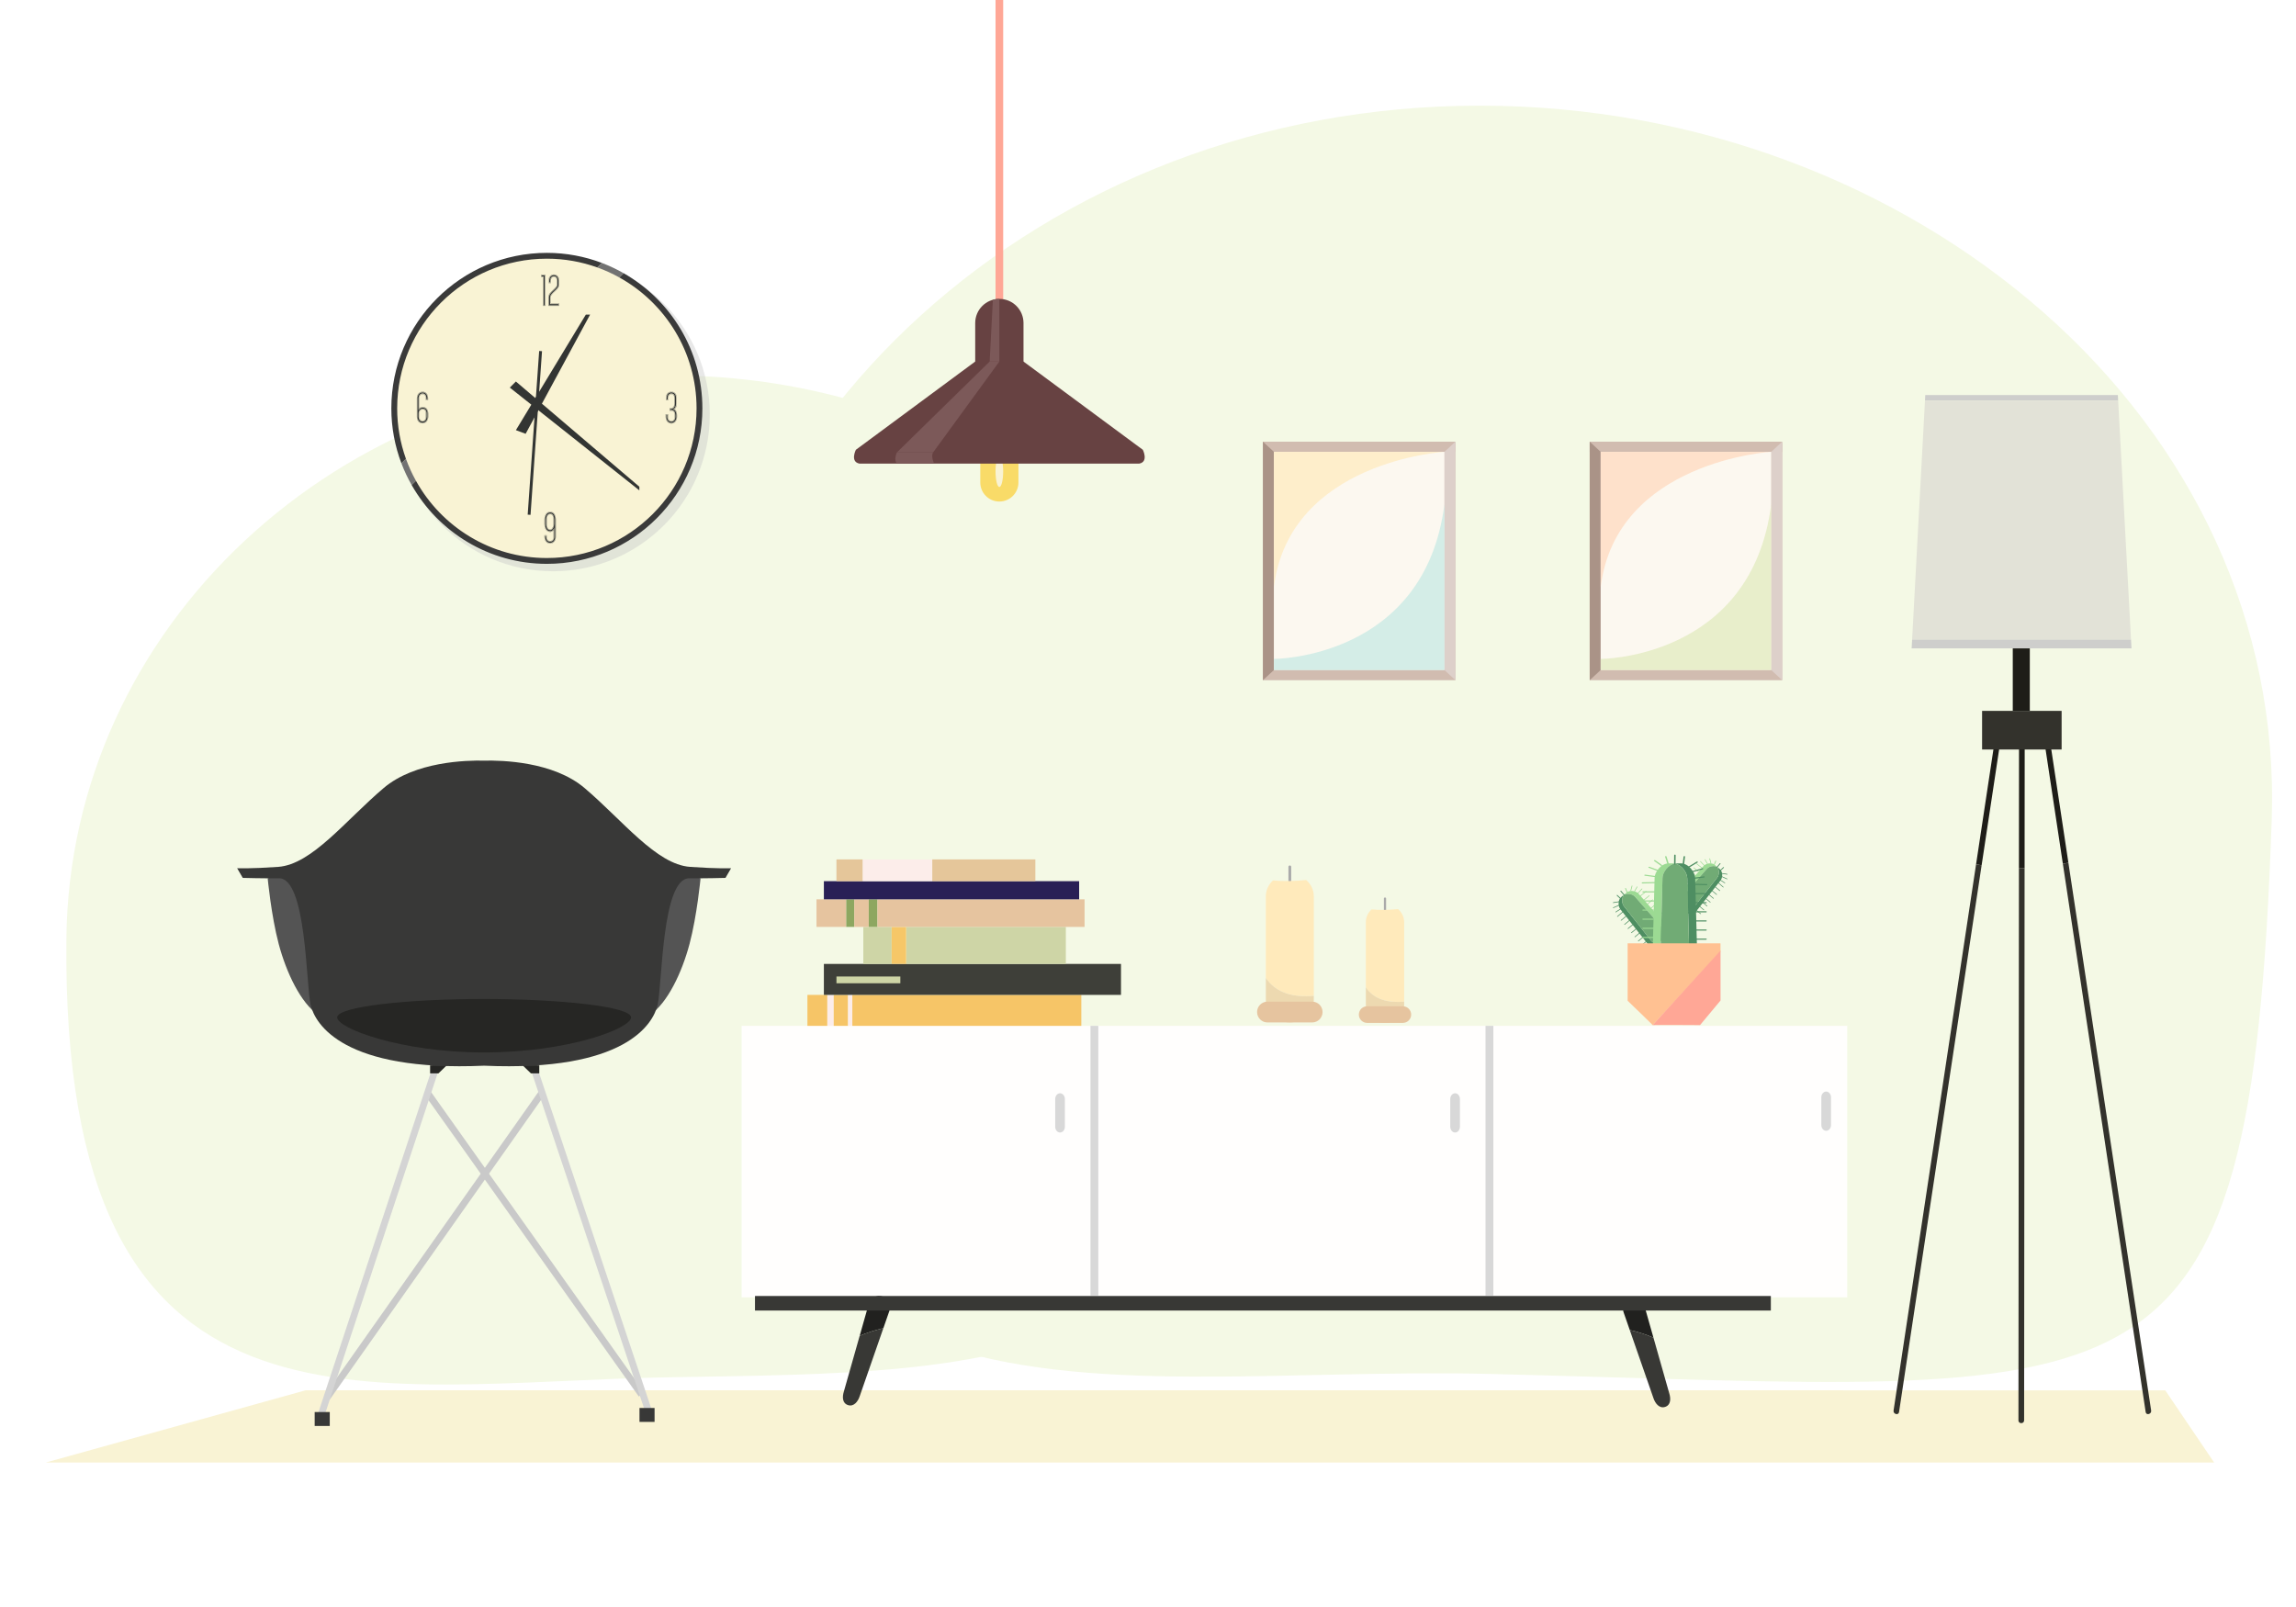 <svg enable-background="new 0 0 720 503.999" height="503.999" viewBox="0 0 720 503.999" width="720" xmlns="http://www.w3.org/2000/svg"><path d="m0 0h720.533v503.999h-720.533z" fill="#fff"/><path d="m694.333 458.695h-680l81.542-22.672 583.125.022z" fill="#f9f3d4"/><path d="m400.735 294.381c-6.161 137.56-85.513 135.806-190.409 137.56-96.068 1.606-191.209 26.698-189.506-137.56 1.01-97.534 85.046-176.61 189.957-176.61s194.323 79.168 189.958 176.61z" fill="#f4f9e5"/><path d="m712.381 257.275c-6.714 193.704-38.714 178.759-244.428 173.645-129.036-3.208-254.491 34.82-252.266-173.645 1.32-123.786 111.188-224.144 248.346-224.144 68.135 0 131.269 24.795 176.856 64.909 46.185 40.639 73.65 96.971 71.492 159.235z" fill="#f4f9e5"/><path d="m509.11 411.487c-.572-1.803.426-3.728 2.226-4.298 1.802-.57 3.727.429 4.296 2.228l2.871 10.112c-2.441-1.056-4.904-1.814-7.43-2.399z" fill="#21211f"/><path d="m518.503 419.529 4.938 17.391c.572 1.801.498 3.762-1.302 4.334-1.802.57-3.118-1.109-3.688-2.908l-7.377-21.216c2.525.585 4.988 1.344 7.429 2.399z" fill="#383835"/><path d="m232.573 321.735h346.695v85.152h-346.695z" fill="#fffefd"/><path d="m278.974 410.917c.573-1.803-.425-3.728-2.225-4.298-1.802-.57-3.727.429-4.296 2.228l-2.871 10.112c2.441-1.056 4.904-1.814 7.43-2.399z" fill="#21211f"/><path d="m269.582 418.959-4.937 17.391c-.572 1.801-.499 3.762 1.301 4.334 1.802.57 3.118-1.109 3.688-2.908l7.377-21.216c-2.525.585-4.988 1.343-7.429 2.399z" fill="#383835"/><path d="m236.753 406.459h318.565v4.564h-318.565z" fill="#383835"/><path d="m341.957 321.735h2.459v84.58h-2.459z" fill="#d8d8d8"/><path d="m333.935 353.37c0 1.006-.68 1.818-1.519 1.818-.84 0-1.52-.812-1.52-1.818v-8.673c0-1.002.68-1.817 1.52-1.817.839 0 1.519.815 1.519 1.817z" fill="#d8d8d8"/><path d="m465.842 321.735h2.459v84.58h-2.459z" fill="#d8d8d8"/><path d="m457.82 353.37c0 1.006-.68 1.818-1.52 1.818s-1.52-.812-1.52-1.818v-8.673c0-1.002.68-1.817 1.52-1.817s1.52.815 1.52 1.817z" fill="#d8d8d8"/><path d="m574.186 352.832c0 1.006-.679 1.818-1.519 1.818s-1.52-.812-1.52-1.818v-8.673c0-1.002.68-1.817 1.52-1.817s1.519.815 1.519 1.817z" fill="#d8d8d8"/><path d="m664.138 123.898h-60.394l-.094 1.739h60.581z" fill="#cececc"/><path d="m664.231 125.637h-60.581l-4.034 74.966h68.649z" fill="#e2e2d7"/><path d="m599.616 200.603-.147 2.75h68.944l-.148-2.75z" fill="#cececc"/><path d="m631.181 203.353h5.345v19.597h-5.345z" fill="#1e1d18"/><path d="m627.05 234.071c.169-1.122-1.546-1.604-1.718-.473-1.886 12.482-3.77 24.964-5.654 37.447.579.125 1.157.236 1.736.344.226-1.49.45-2.98.676-4.473 1.652-10.947 3.306-21.897 4.96-32.845z" fill="#1e1d18"/><path d="m598.761 409.547c-1.653 10.947-3.307 21.896-4.961 32.846-.169 1.121 1.546 1.604 1.718.473 8.632-57.16 17.264-114.318 25.896-171.477-.579-.107-1.157-.219-1.736-.344-6.973 46.168-13.946 92.334-20.917 138.502z" fill="#33322c"/><path d="m648.002 266.441c-1.652-10.947-3.307-21.896-4.959-32.843-.172-1.131-1.887-.649-1.718.473 1.855 12.283 3.71 24.565 5.565 36.849.578-.111 1.156-.227 1.735-.35-.207-1.377-.415-2.752-.623-4.129z" fill="#1e1d18"/><path d="m646.891 270.92c7.003 46.367 14.005 92.732 21.008 139.102 1.652 10.947 3.307 21.896 4.959 32.844.172 1.131 1.887.648 1.718-.473-8.65-57.275-17.3-114.549-25.949-171.822-.58.122-1.158.238-1.736.349z" fill="#33322c"/><path d="m634.894 267.797c.01-11.32.02-22.641.029-33.962.001-1.147-1.779-1.147-1.78 0-.011 12.844-.021 25.691-.032 38.535.594-.008 1.187-.018 1.78-.037.001-1.513.002-3.024.003-4.536z" fill="#1e1d18"/><path d="m633.11 272.369c-.039 46.383-.079 92.766-.118 139.146-.01 11.322-.02 22.641-.029 33.961-.001 1.15 1.779 1.148 1.78 0 .049-57.715.099-115.43.147-173.145-.593.021-1.186.03-1.78.038z" fill="#33322c"/><path d="m646.502 235.065h-20.311-4.63v-12.115h24.941z" fill="#33322c"/><path d="m253.199 312.024h6.25v9.711h-6.25z" fill="#f6c567"/><path d="m259.449 312.024h2v9.711h-2z" fill="#fcedea"/><path d="m261.449 312.024h4.5v9.711h-4.5z" fill="#f6c567"/><path d="m265.949 312.024h1.333v9.711h-1.333z" fill="#fcedea"/><path d="m267.282 312.024h71.808v9.711h-71.808z" fill="#f6c567"/><path d="m258.359 302.312h93.174v9.713h-93.174z" fill="#3e3f39"/><path d="m262.304 306.258h20.031v2.124h-20.031z" fill="#ced5a6"/><path d="m270.727 290.703h8.877v11.608h-8.877z" fill="#ced5a6"/><path d="m284.156 290.703h50.078v11.608h-50.078z" fill="#ced5a6"/><path d="m279.604 290.703h4.553v11.608h-4.553z" fill="#f6c768"/><path d="m256.044 282.053h9.333v8.65h-9.333z" fill="#e6c49f"/><path d="m265.377 282.053h2.504v8.65h-2.504z" fill="#8da760"/><path d="m267.881 282.053h4.553v8.65h-4.553z" fill="#e6c49f"/><path d="m272.434 282.053h2.731v8.65h-2.731z" fill="#8da760"/><path d="m275.165 282.053h64.95v8.65h-64.95z" fill="#e6c49f"/><path d="m258.359 276.362h80.048v5.69h-80.048z" fill="#292056"/><path d="m270.499 269.533h21.852v6.829h-21.852z" fill="#fcedea"/><path d="m292.351 269.533h32.323v6.829h-32.323z" fill="#e5c69a"/><path d="m262.304 269.533h8.194v6.829h-8.194z" fill="#e5c69a"/><path d="m396.036 138.897h60.372v74.434h-60.372z" fill="#d1bcb0"/><path d="m396.036 138.52h60.372v3.186h-60.372z" fill="#d1bcb0"/><path d="m396.036 213.332v-74.812l3.444 3.186v68.44z" fill="#aa9387"/><path d="m452.963 210.146v-68.44l3.445-3.186v74.812z" fill="#ddd0ca"/><path d="m399.48 141.706h53.482v68.441h-53.482z" fill="#fcf8f0"/><path d="m399.48 206.66s47.379 0 53.482-48.573v52.059h-53.482z" fill="#c3e9e3" opacity=".7"/><path d="m452.963 141.706s-48.516 2.837-53.482 42.362v-42.362h43.521z" fill="#ffeabb" opacity=".7"/><path d="m498.512 138.897h60.372v74.434h-60.372z" fill="#d1bcb0"/><path d="m498.512 138.52h60.372v3.186h-60.372z" fill="#d1bcb0"/><path d="m498.512 213.332v-74.812l3.444 3.186v68.44z" fill="#aa9387"/><path d="m555.438 210.146v-68.44l3.446-3.186v74.812z" fill="#ddd0ca"/><path d="m501.956 141.706h53.482v68.441h-53.482z" fill="#fcf8f0"/><path d="m501.956 206.66s47.379 0 53.482-48.573v52.059h-53.482z" fill="#e0eabb" opacity=".7"/><path d="m555.438 141.706s-48.516 2.837-53.482 42.362v-42.362h43.521z" fill="#ffd8bb" opacity=".7"/><path d="m135.167 332.29h2.127v116.832h-2.127z" fill="#c9c9c9" transform="matrix(.817 .576 -.576 .817 249.976 -7.128)"/><path d="m110.156 389.005h115.547v2.128h-115.547z" fill="#c9c9c9" transform="matrix(.579 .816 -.816 .579 388.81 27.349)"/><path d="m128.438 388.315h113.917v2.127h-113.917z" fill="#d4d4d4" transform="matrix(.317 .948 -.948 .317 495.942 90.132)"/><path d="m117.487 332.465h2.128v115.113h-2.128z" fill="#d4d4d4" transform="matrix(.95 .314 -.314 .95 128.237 -17.504)"/><path d="m83.944 275.461s1.094 11.693 3.458 20.606c2.365 8.913 6.913 18.554 12.369 22.191s-2.365-39.106-6.73-42.018c-4.365-2.908-9.097-.779-9.097-.779z" fill="#545454"/><path d="m137.5 336.63h-2.625v-2.52l5.251-.012z" fill="#262624"/><path d="m166.486 336.63h2.625v-2.52l-5.251-.012z" fill="#262624"/><path d="m98.68 442.855h4.729v4.365h-4.729z" fill="#383837"/><path d="m200.538 441.582h4.729v4.365h-4.729z" fill="#383837"/><path d="m219.683 275.461s-1.094 11.693-3.458 20.606-6.913 18.554-12.369 22.191c-5.457 3.638 2.364-39.106 6.729-42.018 4.365-2.908 9.098-.779 9.098-.779z" fill="#545454"/><path d="m216.406 271.877c-10.58-.747-21.1-14.552-33.105-24.738-9.803-8.318-25.908-8.715-31.488-8.581-5.579-.134-21.684.263-31.488 8.581-12.005 10.186-22.525 23.991-33.104 24.738-8.674.611-12.854.425-12.854.425l1.759 3.03s6.73.185 11.337.122c8.67-.122 8.489 33.528 9.944 39.712 1.434 6.094 10.309 21.001 54.406 19.065 44.097 1.936 52.973-12.972 54.407-19.065 1.455-6.184 1.273-39.834 9.943-39.712 4.608.062 11.338-.122 11.338-.122l1.758-3.03c.001 0-4.179.186-12.853-.425z" fill="#383837"/><path d="m197.889 319.084c0 3.43-19.507 10.991-46.236 10.991-25.905 0-45.916-7.562-45.916-10.991s22.247-5.779 45.916-5.779 46.236 2.349 46.236 5.779z" fill="#262624"/><circle cx="173.426" cy="130.005" fill="#c6c6c6" opacity=".4" r="49.159"/><circle cx="171.491" cy="128.07" fill="#f9f3d4" r="47.855"/><path d="m127.301 143.897c-1.777-4.948-2.752-10.275-2.752-15.827 0-25.884 21.058-46.942 46.942-46.942 5.552 0 10.879.975 15.827 2.753l1.419-1.419c-5.365-2.036-11.176-3.16-17.246-3.16-26.892 0-48.769 21.877-48.769 48.769 0 6.07 1.124 11.88 3.16 17.246z" fill="#3a3a3a"/><path d="m127.301 143.897-1.418 1.418c.898 2.368 1.979 4.647 3.219 6.823l1.339-1.339c-1.222-2.2-2.278-4.505-3.14-6.902z" fill="#727272"/><path d="m195.56 85.681-1.34 1.34c14.426 8.018 24.213 23.407 24.213 41.049 0 25.884-21.058 46.942-46.942 46.942-17.642 0-33.032-9.788-41.05-24.213l-1.339 1.339c8.397 14.738 24.248 24.7 42.389 24.7 26.891 0 48.768-21.877 48.768-48.768 0-18.142-9.962-33.992-24.699-42.389z" fill="#3a3a3a"/><path d="m188.737 82.461-1.419 1.419c2.397.861 4.702 1.917 6.902 3.14l1.34-1.34c-2.176-1.239-4.455-2.321-6.823-3.219z" fill="#727272"/><path d="m161.778 134.908 3.053 1.145 20.214-37.38h-1.335z" fill="#333533"/><path d="m161.778 119.652-1.907 1.907 40.622 32.23v-1.144z" fill="#333533"/><path d="m167.148 110.052h.895v51.43h-.895z" fill="#333533" transform="matrix(.998 .07 -.07 .998 9.967 -11.455)"/><path d="m171.02 86.174v9.752h-.739v-9h-.598v-.752zm-1.283.069v.613h.614v9h.599v-9.613zm1.087.126v9.362h-.348v-9.014h-.627v-.348z" fill="#333533"/><path d="m175.324 89.461c-.013.711-.654 1.31-1.351 1.965-.641.585-1.24 1.17-1.268 1.728v2.006h2.619v.766h-3.357v-2.786c.042-.878.78-1.603 1.519-2.271.543-.488 1.1-1.06 1.114-1.408v-1.49c0-.865-.46-1.129-.905-1.129-.628 0-.948.487-.948 1.17v.752h-.71v-.78c0-1.351.878-1.895 1.658-1.895.724 0 1.629.488 1.629 1.867zm-.069-1.504c0-1.337-.878-1.797-1.561-1.797-.766 0-1.589.53-1.589 1.825v.711h.571v-.683c0-.725.349-1.24 1.018-1.24.473 0 .989.279.989 1.198v1.49c-.014.376-.6.961-1.144 1.449-.71.64-1.463 1.407-1.503 2.229v2.717h3.218v-.626h-2.62v-2.09c.027-.571.654-1.156 1.282-1.755.697-.642 1.338-1.24 1.338-1.923v-1.505zm-.112 1.504c-.014.627-.641 1.198-1.295 1.812-.668.627-1.309 1.226-1.337 1.867v2.23h2.633v.361h-2.981c0-.195 0-2.396 0-2.591.042-.794.739-1.462 1.449-2.117.585-.53 1.184-1.129 1.198-1.561v-1.49c0-1.032-.571-1.337-1.114-1.337-.752 0-1.143.585-1.143 1.379v.544h-.32v-.572c0-1.198.766-1.7 1.463-1.7.641 0 1.448.433 1.448 1.672v1.503z" fill="#333533"/><path d="m209.969 128.017h.529c.627-.041.948-.626.948-1.295v-1.992c0-.78-.376-1.142-.877-1.142-.641 0-1.003.459-1.003 1.156v.766h-.697v-.78c0-1.477.92-1.881 1.7-1.881.863 0 1.616.585 1.616 1.868v2.005c0 .836-.223 1.24-.683 1.63.613.348.795 1.087.795 1.854v.542c0 1.129-.641 2.076-1.755 2.076-1.046 0-1.784-.85-1.784-2.062v-.878h.71v.878c0 .766.39 1.281 1.074 1.281.64 0 1.03-.529 1.03-1.296v-.542c0-.753-.265-1.421-1.059-1.421h-.543v-.767zm.069.697h.474c.836 0 1.128.697 1.128 1.492v.542c0 .794-.418 1.366-1.1 1.366-.725 0-1.143-.544-1.143-1.352v-.809h-.571v.809c0 1.17.71 1.992 1.714 1.992 1.072 0 1.686-.891 1.686-2.007v-.542c0-.864-.251-1.506-.836-1.84.515-.39.724-.934.724-1.644v-2.005c0-1.241-.71-1.812-1.545-1.812-.753 0-1.631.404-1.631 1.825v.71h.572v-.696c0-.738.376-1.212 1.059-1.212.515 0 .947.376.947 1.198v1.992c0 .71-.347 1.323-1.017 1.366h-.46v.627zm.126-.501h.348c.738-.028 1.128-.71 1.128-1.491v-1.992c0-.905-.473-1.338-1.072-1.338-.753 0-1.185.53-1.185 1.352v.557h-.321v-.571c0-1.31.822-1.685 1.505-1.685.766 0 1.421.515 1.421 1.672v2.005c0 .724-.279 1.31-.878 1.658.696.265.989.905.989 1.826v.542c0 1.031-.571 1.867-1.56 1.867-.933 0-1.589-.751-1.589-1.853v-.669h.321v.669c0 .891.473 1.477 1.268 1.477.766 0 1.226-.614 1.226-1.492v-.542c0-.864-.32-1.63-1.254-1.63h-.348v-.362z" fill="#333533"/><path d="m134.28 129.689v1.045c-.028 1.143-.626 2.048-1.77 2.048-1.142 0-1.783-.905-1.783-2.048v-5.824c0-1.156.71-2.048 1.798-2.048 1.114 0 1.712.836 1.712 2.062v.529h-.71v-.529c0-.767-.333-1.323-1.002-1.323-.655 0-1.046.501-1.074 1.309v3.163c.293-.278.725-.445 1.087-.445 1.046-.001 1.742.724 1.742 2.061zm-2.897-1.449v-3.33c.028-.849.445-1.364 1.143-1.364.71 0 1.059.57 1.059 1.379v.459h.584v-.459c0-1.185-.584-1.993-1.643-1.993-1.046 0-1.728.85-1.728 1.978v5.824c0 1.115.614 1.979 1.713 1.979 1.115 0 1.671-.849 1.699-1.979v-1.045c0-1.282-.668-1.992-1.671-1.992-.404 0-.836.195-1.156.543zm2.703 1.449v1.045c-.028 1.045-.559 1.839-1.575 1.839-1.017 0-1.588-.809-1.588-1.839 0-1.491 0-4.583 0-5.824 0-1.045.627-1.853 1.603-1.853.989 0 1.519.767 1.519 1.868v.334h-.334v-.334c0-.892-.391-1.519-1.184-1.519-.767 0-1.241.571-1.268 1.504v3.693c.292-.502.822-.767 1.282-.767.932 0 1.545.655 1.545 1.853zm-.336 0c0-1.03-.432-1.504-1.211-1.504-.794 0-1.268.669-1.268 1.49 0-.027 0 .781 0 1.06 0 .794.432 1.463 1.239 1.463.822 0 1.24-.668 1.24-1.477zm-.125 1.031c0 .738-.376 1.352-1.115 1.352-.738 0-1.114-.613-1.114-1.337v-1.06c0-.751.417-1.365 1.142-1.365.71 0 1.086.446 1.086 1.379v1.031zm-.07-1.031c0-.892-.361-1.309-1.016-1.309-.683 0-1.087.571-1.087 1.295v1.06c0 .683.376 1.268 1.059 1.268.698 0 1.044-.585 1.044-1.282z" fill="#333533"/><path d="m174.294 168.399c0 1.17-.669 2.062-1.811 2.062-1.074 0-1.742-.961-1.742-2.076v-.529h.709v.529c0 .725.377 1.296 1.032 1.296.737 0 1.114-.558 1.114-1.282v-2.117c-.265.292-.655.543-1.058.543-1.394 0-1.797-1.338-1.797-2.508v-1.366c0-1.185.501-2.438 1.797-2.438 1.268 0 1.755 1.171 1.755 2.453v5.433zm-.069-5.434c0-1.24-.475-2.383-1.686-2.383-1.254 0-1.742 1.212-1.742 2.369v1.366c0 1.142.39 2.438 1.742 2.438.445 0 .864-.293 1.114-.655v2.299c0 .752-.39 1.351-1.17 1.351-.712 0-1.088-.613-1.088-1.365v-.473h-.584v.473c0 1.073.64 2.007 1.672 2.007 1.1 0 1.741-.851 1.741-1.993v-5.434zm-.112 5.434c0 1.059-.6 1.853-1.629 1.853-.962 0-1.546-.863-1.546-1.867v-.334h.333v.334c0 .836.432 1.491 1.213 1.491.863 0 1.295-.655 1.295-1.477v-2.829c-.181.572-.642 1.045-1.239 1.045-1.254 0-1.617-1.226-1.617-2.298 0-.433 0-.85 0-1.366 0-1.087.459-2.244 1.617-2.244 1.128 0 1.574 1.087 1.574 2.258v5.434zm-.363-5.434c0-.892-.25-1.881-1.211-1.881-.919 0-1.269.976-1.269 1.867v1.366c0 .752.209 1.923 1.269 1.923.864 0 1.211-1.143 1.211-1.937zm-.11 1.338c0 .738-.335 1.811-1.101 1.811-.961 0-1.144-1.101-1.144-1.797v-1.366c0-.822.321-1.727 1.144-1.727.864 0 1.101.919 1.101 1.741zm-.071-1.338c0-.794-.222-1.686-1.03-1.686-.781 0-1.073.878-1.073 1.672v1.366c0 .668.167 1.727 1.073 1.727.724 0 1.03-1.031 1.03-1.741z" fill="#333533"/><path d="m526.734 282.209 8.527-9.728c.596-.715 2.174-1.163 3.231-.558-.067-.081-.141-.154-.222-.222l-.282-.234-.28-.232c-1.039-.864-2.848-.402-3.494.376l-8.525 9.729c-.647.777-.069 2.322.97 3.186l.281.233.281.234c.08.066.165.129.252.189-.886-.885-1.334-2.256-.739-2.973z" fill="#9cda93"/><path d="m539.547 276.126c.647-.776.812-2.689-.229-3.553l-.281-.234-.279-.234c-.084-.068-.173-.129-.265-.181.789.935.602 2.615.007 3.331l-7.968 10.111c-.596.716-2.025.527-3.059-.184.075.074.151.147.233.213l.28.234.281.233c1.039.864 2.664 1.15 3.311.374z" fill="#4e8e62"/><path d="m530.532 285.366 7.968-10.111c.595-.716.782-2.396-.007-3.331-1.058-.605-2.636-.157-3.231.558l-8.527 9.728c-.596.717-.147 2.088.739 2.974 1.033.71 2.463.898 3.058.182z" fill="#71ab75"/><path d="m536.036 269.311c.122.461.242.921.364 1.382.038.141.262.153.225.013-.12-.46-.242-.921-.362-1.381-.038-.143-.263-.155-.227-.014z" fill="#9cda93"/><path d="m537.943 269.956c-.159.392-.321.78-.481 1.173-.046.115.175.233.222.119.161-.392.321-.782.48-1.173.049-.116-.174-.235-.221-.119z" fill="#9cda93"/><path d="m534.574 269.612c.241.421.481.841.723 1.261.078.135.282.094.204-.044-.24-.421-.482-.84-.723-1.26-.079-.135-.283-.092-.204.043z" fill="#9cda93"/><path d="m533.175 270.232c.493.533.986 1.066 1.479 1.6.11.119.278.022.169-.098-.492-.533-.986-1.066-1.478-1.6-.111-.117-.281-.022-.17.098z" fill="#9cda93"/><path d="m532.009 270.989c.642.509 1.282 1.019 1.923 1.529.129.102.25-.044.121-.146-.641-.51-1.281-1.021-1.923-1.529-.129-.102-.25.044-.121.146z" fill="#9cda93"/><path d="m531.104 272.244c.515.428 1.029.856 1.544 1.284.126.105.247-.041.121-.146-.515-.427-1.029-.854-1.543-1.283-.126-.105-.247.04-.122.145z" fill="#9cda93"/><path d="m530.102 273.451c.524.437 1.048.873 1.574 1.309.125.105.248-.041.121-.146-.523-.437-1.049-.873-1.574-1.309-.126-.106-.248.042-.121.146z" fill="#9cda93"/><path d="m529.099 274.657c.455.378.908.756 1.363 1.135.126.104.249-.041.121-.146-.455-.378-.908-.756-1.363-1.134-.127-.106-.248.04-.121.145z" fill="#9cda93"/><path d="m528.095 275.864c.442.369.887.737 1.33 1.106.128.105.249-.04.122-.146-.443-.369-.888-.738-1.331-1.106-.128-.105-.249.041-.121.146z" fill="#9cda93"/><path d="m527.092 277.071c.52.433 1.041.866 1.562 1.299.127.105.248-.042.122-.146-.521-.434-1.042-.866-1.562-1.299-.128-.106-.249.041-.122.146z" fill="#9cda93"/><path d="m526.088 278.278c.574.477 1.149.955 1.725 1.432.127.106.248-.04.121-.146-.575-.478-1.15-.956-1.724-1.432-.127-.106-.249.04-.122.146z" fill="#9cda93"/><path d="m525.085 279.485c.521.432 1.042.866 1.562 1.298.127.106.25-.041.122-.146-.521-.434-1.042-.866-1.562-1.299-.127-.106-.249.041-.122.147z" fill="#9cda93"/><g fill="#4e8e62"><path d="m541.577 274.07c-.55-.086-1.099-.17-1.648-.256-.149-.023-.094.196.053.219.549.086 1.099.172 1.648.256.147.023.093-.197-.053-.219z"/><path d="m540.403 271.971c-.333.312-.665.626-.997.938-.09.085.107.247.196.164.331-.314.664-.627.998-.94.089-.085-.108-.247-.197-.162z"/><path d="m539.325 270.739c-.335.391-.668.783-1.002 1.175-.079.093.116.256.195.164.334-.393.668-.784 1.002-1.176.082-.093-.115-.256-.195-.163z"/><path d="m541.616 275.572c-.574-.256-1.149-.512-1.723-.766-.146-.063-.213.119-.066.185.575.256 1.149.51 1.724.763.145.065.211-.117.065-.182z"/><path d="m540.916 276.817c-.614-.387-1.229-.774-1.842-1.161-.139-.088-.202.098-.064.185.613.386 1.228.773 1.842 1.161.137.087.201-.099.064-.185z"/><path d="m540.441 278.142c-.617-.538-1.235-1.075-1.854-1.612-.125-.108-.245.037-.12.146.616.538 1.233 1.074 1.853 1.612.123.107.244-.039.121-.146z"/><path d="m539.373 279.259c-.516-.429-1.03-.856-1.545-1.285-.126-.104-.247.042-.121.146.515.429 1.029.856 1.545 1.284.127.106.248-.04.121-.145z"/><path d="m538.37 280.466c-.525-.437-1.051-.873-1.575-1.31-.126-.105-.247.041-.121.146.524.437 1.05.873 1.575 1.31.126.105.247-.041.121-.146z"/><path d="m537.367 281.672c-.455-.378-.91-.757-1.364-1.134-.127-.106-.249.042-.122.147.454.376.909.755 1.363 1.133.128.106.249-.041.123-.146z"/><path d="m536.363 282.879c-.444-.369-.887-.737-1.331-1.106-.126-.105-.248.04-.122.146.443.369.888.738 1.332 1.106.127.105.248-.041.121-.146z"/><path d="m535.36 284.086c-.521-.434-1.042-.867-1.562-1.3-.128-.105-.25.042-.123.146.52.434 1.041.866 1.562 1.299.128.106.25-.04.123-.145z"/><path d="m534.357 285.292c-.575-.479-1.149-.955-1.725-1.434-.126-.104-.248.041-.121.146.575.479 1.149.957 1.725 1.434.126.105.247-.041.121-.146z"/><path d="m533.354 286.499c-.521-.433-1.042-.866-1.562-1.299-.127-.105-.249.04-.122.146.521.433 1.041.866 1.563 1.299.125.106.247-.041.121-.146z"/></g><path d="m521.914 291.721-9.174-10.465c-.641-.769-2.337-1.251-3.476-.599.072-.087.151-.167.238-.238l.304-.254.302-.249c1.118-.93 3.063-.433 3.759.403l9.172 10.466c.695.837.073 2.499-1.043 3.427l-.303.252-.303.252c-.087.071-.178.139-.271.204.955-.954 1.436-2.429.795-3.199z" fill="#9cda93"/><path d="m508.131 285.177c-.695-.835-.871-2.894.246-3.821l.302-.253.303-.251c.089-.073.185-.14.283-.194-.849 1.005-.646 2.812-.007 3.583l8.571 10.877c.641.771 2.18.567 3.291-.197-.082.078-.164.158-.252.229l-.301.252-.304.251c-1.117.931-2.866 1.237-3.561.402z" fill="#4e8e62"/><path d="m517.829 295.117-8.571-10.877c-.64-.771-.842-2.578.007-3.583 1.139-.652 2.835-.17 3.476.599l9.174 10.465c.641.771.16 2.245-.794 3.199-1.112.765-2.651.968-3.292.197z" fill="#71ab75"/><path d="m511.907 277.846c-.131.495-.26.99-.391 1.485-.042.152-.281.165-.241.014.129-.494.261-.99.389-1.484.042-.154.284-.168.243-.015z" fill="#9cda93"/><path d="m509.856 278.54c.172.421.345.839.518 1.261.05.125-.188.252-.238.129-.174-.421-.347-.842-.517-1.263-.054-.124.187-.252.237-.127z" fill="#9cda93"/><path d="m513.481 278.171c-.261.452-.519.903-.777 1.356-.085.144-.304.099-.221-.048.259-.453.519-.904.778-1.355.085-.145.305-.1.22.047z" fill="#9cda93"/><path d="m514.987 278.837c-.531.574-1.063 1.147-1.591 1.721-.119.128-.3.023-.183-.104.529-.574 1.062-1.147 1.59-1.721.119-.129.301-.024.184.104z" fill="#9cda93"/><path d="m516.24 279.651c-.689.547-1.379 1.096-2.067 1.646-.139.108-.27-.048-.131-.157.689-.549 1.379-1.098 2.067-1.645.14-.11.271.047.131.156z" fill="#9cda93"/><path d="m517.214 281.002c-.554.46-1.108.921-1.662 1.381-.136.113-.265-.044-.13-.158.553-.458 1.107-.92 1.66-1.379.137-.115.268.042.132.156z" fill="#9cda93"/><path d="m518.293 282.3c-.565.469-1.128.938-1.694 1.407-.134.113-.267-.044-.13-.158.562-.469 1.128-.938 1.693-1.407.136-.113.268.045.131.158z" fill="#9cda93"/><path d="m519.371 283.597c-.489.406-.977.813-1.468 1.221-.134.112-.267-.044-.129-.157.489-.406.977-.813 1.466-1.22.137-.113.268.043.131.156z" fill="#9cda93"/><path d="m520.451 284.896c-.476.397-.954.793-1.431 1.19-.138.113-.269-.043-.132-.157.478-.397.955-.793 1.433-1.189.138-.115.267.042.13.156z" fill="#9cda93"/><path d="m521.529 286.194c-.559.465-1.118.931-1.679 1.396-.137.112-.268-.045-.132-.157.56-.466 1.12-.933 1.682-1.398.137-.112.267.046.129.159z" fill="#9cda93"/><path d="m522.609 287.492c-.617.514-1.236 1.027-1.854 1.541-.137.114-.268-.044-.131-.157.618-.515 1.236-1.028 1.854-1.54.137-.114.268.042.131.156z" fill="#9cda93"/><path d="m523.689 288.791c-.562.465-1.121.932-1.681 1.396-.137.114-.269-.043-.132-.157.561-.465 1.121-.931 1.681-1.396.137-.116.268.042.132.157z" fill="#9cda93"/><g fill="#4e8e62"><path d="m505.947 282.966c.592-.093 1.183-.184 1.773-.275.16-.025.102.211-.057.235-.591.093-1.182.185-1.773.275-.157.026-.099-.212.057-.235z"/><path d="m507.21 280.707c.357.336.716.673 1.073 1.01.096.091-.115.266-.212.177-.356-.339-.714-.675-1.072-1.012-.097-.093.114-.267.211-.175z"/><path d="m508.371 279.382c.359.422.718.844 1.077 1.264.086.101-.126.275-.21.177-.359-.422-.72-.843-1.078-1.264-.086-.102.124-.277.211-.177z"/><path d="m505.905 284.581c.618-.274 1.236-.55 1.853-.824.157-.068.23.13.072.199-.618.275-1.237.548-1.854.821-.156.07-.227-.126-.071-.196z"/><path d="m506.659 285.921c.66-.416 1.32-.833 1.98-1.249.149-.096.218.105.07.198-.661.414-1.321.831-1.981 1.249-.148.094-.216-.105-.069-.198z"/><path d="m507.169 287.346c.665-.58 1.329-1.157 1.994-1.734.135-.117.263.039.13.156-.663.578-1.328 1.154-1.993 1.734-.134.115-.263-.042-.131-.156z"/><path d="m508.319 288.548c.554-.463 1.106-.923 1.661-1.384.136-.111.267.046.131.158-.555.461-1.108.922-1.662 1.382-.137.113-.266-.043-.13-.156z"/><path d="m509.398 289.846c.563-.469 1.13-.938 1.693-1.408.136-.114.267.043.131.156-.564.47-1.13.939-1.695 1.409-.134.112-.264-.044-.129-.157z"/><path d="m510.477 291.143c.489-.406.979-.813 1.467-1.22.137-.113.269.046.132.158-.488.406-.978.813-1.468 1.221-.136.112-.267-.046-.131-.159z"/><path d="m511.557 292.441c.479-.397.954-.793 1.431-1.19.136-.113.269.043.132.157-.477.397-.955.793-1.432 1.189-.137.115-.268-.042-.131-.156z"/><path d="m512.635 293.74c.561-.468 1.122-.934 1.681-1.399.138-.112.269.046.131.159-.559.465-1.119.931-1.679 1.396-.137.113-.27-.043-.133-.156z"/><path d="m513.714 295.037c.619-.515 1.236-1.028 1.855-1.542.136-.113.267.043.131.157-.619.514-1.237 1.028-1.855 1.542-.136.113-.267-.044-.131-.157z"/><path d="m514.794 296.335c.562-.465 1.121-.931 1.681-1.396.137-.113.269.043.132.156-.562.466-1.12.933-1.682 1.396-.136.115-.267-.042-.131-.156z"/></g><path d="m520.724 298.933.616-23.56c0-1.694 1.689-4.161 3.876-4.544-.188-.034-.376-.053-.567-.053h-.668-.665c-2.462 0-4.456 2.756-4.456 4.597l-.615 23.56c0 1.841 2.609 3.333 5.071 3.333h.665.668c.189 0 .381-.012.573-.027-2.276-.209-4.498-1.609-4.498-3.306z" fill="#9cda93"/><path d="m531.587 275.487c0-1.84-1.997-4.711-4.458-4.711h-.667-.665c-.196 0-.392.019-.581.053 2.194.392 3.89 2.962 3.89 4.658l.614 23.445c0 1.697-2.222 3.098-4.498 3.306.192.016.384.027.575.027h.665.667c2.461 0 5.072-1.492 5.072-3.333z" fill="#4e8e62"/><path d="m529.72 298.933-.614-23.445c0-1.696-1.695-4.267-3.89-4.658-2.187.383-3.876 2.85-3.876 4.544l-.616 23.56c0 1.697 2.223 3.098 4.498 3.306 2.276-.21 4.498-1.61 4.498-3.307z" fill="#71ab75"/><path d="m518.732 270.029c.707.504 1.412 1.008 2.117 1.512.218.154.547-.091.329-.244-.704-.504-1.411-1.008-2.117-1.512-.215-.154-.545.09-.329.244z" fill="#9cda93"/><path d="m522.154 268.714c.231.733.46 1.468.692 2.202.068.217.517.125.448-.092-.23-.734-.46-1.469-.692-2.202-.067-.218-.516-.126-.448.092z" fill="#9cda93"/><path d="m517.034 272.156c.827.309 1.653.615 2.481.924.267.099.503-.198.234-.3-.826-.309-1.654-.615-2.48-.923-.268-.098-.502.199-.235.299z" fill="#9cda93"/><path d="m515.797 274.654 3.933.519c.292.04.417-.294.124-.333-1.312-.174-2.622-.347-3.934-.521-.292-.037-.418.295-.123.335z" fill="#9cda93"/><path d="m515.045 277.074c1.49-.033 2.981-.066 4.473-.1.299-.006.3-.353 0-.345-1.491.032-2.982.064-4.473.098-.3.008-.301.354 0 .347z" fill="#9cda93"/><path d="m515.239 279.884h3.657c.3 0 .3-.346 0-.346-1.219 0-2.438 0-3.657 0-.301 0-.301.346 0 .346z" fill="#9cda93"/><path d="m515.239 282.743h3.729c.301 0 .301-.347 0-.347-1.242 0-2.485 0-3.729 0-.301 0-.301.347 0 .347z" fill="#9cda93"/><path d="m515.239 285.602h3.231c.299 0 .299-.347 0-.347-1.078 0-2.154 0-3.231 0-.301 0-.301.347 0 .347z" fill="#9cda93"/><path d="m515.239 288.461h3.152c.301 0 .301-.347 0-.347-1.051 0-2.103 0-3.152 0-.301 0-.301.347 0 .347z" fill="#9cda93"/><path d="m515.239 291.32h3.701c.3 0 .3-.348 0-.348-1.233 0-2.468 0-3.701 0-.301.001-.301.348 0 .348z" fill="#9cda93"/><path d="m515.239 294.178h4.083c.301 0 .301-.346 0-.346-1.361 0-2.723 0-4.083 0-.301 0-.301.346 0 .346z" fill="#9cda93"/><path d="m515.239 297.037h3.701c.3 0 .3-.346 0-.346-1.233 0-2.468 0-3.701 0-.301 0-.301.346 0 .346z" fill="#9cda93"/><g fill="#4e8e62"><path d="m532.036 270.245c-.87.52-1.739 1.04-2.607 1.562-.233.14.098.383.329.244.869-.521 1.737-1.04 2.607-1.562.234-.139-.097-.383-.329-.244z"/><path d="m527.946 268.668c-.102.827-.203 1.654-.302 2.479-.028.223.438.22.465 0 .1-.825.2-1.652.302-2.479.027-.224-.438-.221-.465 0z"/><path d="m525 268.201c-.012.938-.022 1.875-.034 2.812-.002.223.463.223.465 0 .013-.938.023-1.874.034-2.812.004-.223-.461-.223-.465 0z"/><path d="m533.839 272.302c-1.101.312-2.203.624-3.304.936-.277.079-.157.413.124.334 1.101-.312 2.202-.624 3.302-.936.279-.079.159-.413-.122-.334z"/><path d="m534.309 274.861c-1.309.174-2.621.348-3.931.52-.296.039-.17.373.124.334 1.309-.174 2.62-.346 3.931-.519.295-.039.169-.373-.124-.335z"/><path d="m535.187 277.271c-1.492-.033-2.983-.067-4.474-.099-.301-.008-.3.337 0 .345 1.49.034 2.981.065 4.474.101.299.005.297-.342 0-.347z"/><path d="m534.992 280.08c-1.221 0-2.44 0-3.659 0-.3 0-.3.346 0 .346h3.659c.299 0 .299-.346 0-.346z"/><path d="m534.992 282.939c-1.244 0-2.488 0-3.731 0-.3 0-.3.346 0 .346h3.731c.299 0 .299-.346 0-.346z"/><path d="m534.992 285.797c-1.079 0-2.156 0-3.232 0-.3 0-.3.348 0 .348h3.232c.299 0 .299-.348 0-.348z"/><path d="m534.992 288.656c-1.052 0-2.104 0-3.154 0-.3 0-.3.346 0 .346h3.154c.299 0 .299-.346 0-.346z"/><path d="m534.992 291.516c-1.235 0-2.47 0-3.702 0-.301 0-.301.346 0 .346h3.702c.299-.001.299-.346 0-.346z"/><path d="m534.992 294.373c-1.362 0-2.724 0-4.085 0-.3 0-.3.347 0 .347h4.085c.299 0 .299-.347 0-.347z"/><path d="m534.992 297.232c-1.235 0-2.47 0-3.702 0-.301 0-.301.347 0 .347h3.702c.299 0 .299-.347 0-.347z"/></g><path d="m539.526 295.85h-29.12v18.008s8.029 7.727 7.838 7.646l21.282-23.016z" fill="#ffc192"/><path d="m518.244 321.503c1.724-.088 14.864 0 14.864 0l6.432-7.719v-15.653z" fill="#ffa796"/><path d="m404.04 271.859v4.621c0 .559.867.559.867 0 0-1.54 0-3.081 0-4.621 0-.558-.867-.558-.867 0z" fill="#aaa"/><path d="m411.995 312.321v-31.208c0-2.021-.924-3.838-2.391-5.117-3.518.342-7.061.46-10.41.126-1.383 1.271-2.241 3.037-2.241 4.991v25.583c3.288 4.935 8.949 6.161 15.042 5.625z" fill="#ffeabb"/><path d="m396.953 306.696v6.96c0 3.871 3.367 7.011 7.521 7.011s7.521-3.14 7.521-7.011v-1.335c-6.093.536-11.754-.69-15.042-5.625z" fill="#edd9b0"/><path d="m414.742 317.404c0 1.801-1.461 3.263-3.262 3.263h-14.014c-1.801 0-3.262-1.462-3.262-3.263s1.461-3.262 3.262-3.262h14.014c1.801.001 3.262 1.462 3.262 3.262z" fill="#e6c49f"/><path d="m433.975 281.813v3.691c0 .446.692.446.692 0 0-1.23 0-2.461 0-3.691 0-.446-.692-.446-.692 0z" fill="#aaa"/><path d="m440.329 314.138v-24.933c0-1.614-.737-3.065-1.909-4.087-2.811.272-5.641.367-8.316.101-1.105 1.017-1.791 2.427-1.791 3.986v20.438c2.626 3.943 7.148 4.924 12.016 4.495z" fill="#ffeabb"/><path d="m428.312 309.644v5.562c0 3.093 2.69 5.601 6.008 5.601s6.009-2.508 6.009-5.601v-1.067c-4.868.428-9.39-.553-12.017-4.495z" fill="#edd9b0"/><path d="m442.524 318.2c0 1.438-1.167 2.605-2.606 2.605h-11.195c-1.438 0-2.605-1.167-2.605-2.605 0-1.439 1.167-2.607 2.605-2.607h11.195c1.439 0 2.606 1.168 2.606 2.607z" fill="#e6c49f"/><path d="m312.187 0h2.401v99.944h-2.401z" fill="#ffa796"/><path d="m320.96 101.314c0-4.183-3.39-7.573-7.573-7.573s-7.573 3.39-7.573 7.573v12.622h15.146z" fill="#674242"/><path d="m319.37 151.315c0 3.304-2.679 5.983-5.984 5.983-3.304 0-5.982-2.679-5.982-5.983v-11.832c0-3.305 2.678-5.983 5.982-5.983 3.305 0 5.984 2.678 5.984 5.983z" fill="#f9db68"/><ellipse cx="313.387" cy="147.862" fill="#f9f3d4" rx="1.2" ry="4.865"/><path d="m358.385 141.069-37.425-27.677h-7.575-7.571l-37.425 27.677s-1.885 3.765 1.13 4.33h43.866 43.87c3.013-.565 1.13-4.33 1.13-4.33z" fill="#674242"/><path d="m310.348 113.393-29.087 28.493 11.39-.051 20.735-28.442z" fill="#7c5959"/><path d="m281.261 141.886s-1.11 2.347 0 3.513h11.673s-1.142-2.386-.283-3.563z" fill="#7c5959"/><path d="m310.348 113.393 1.006-19.374s1.073-.338 2.033-.277l-.001 19.651z" fill="#7c5959"/></svg>